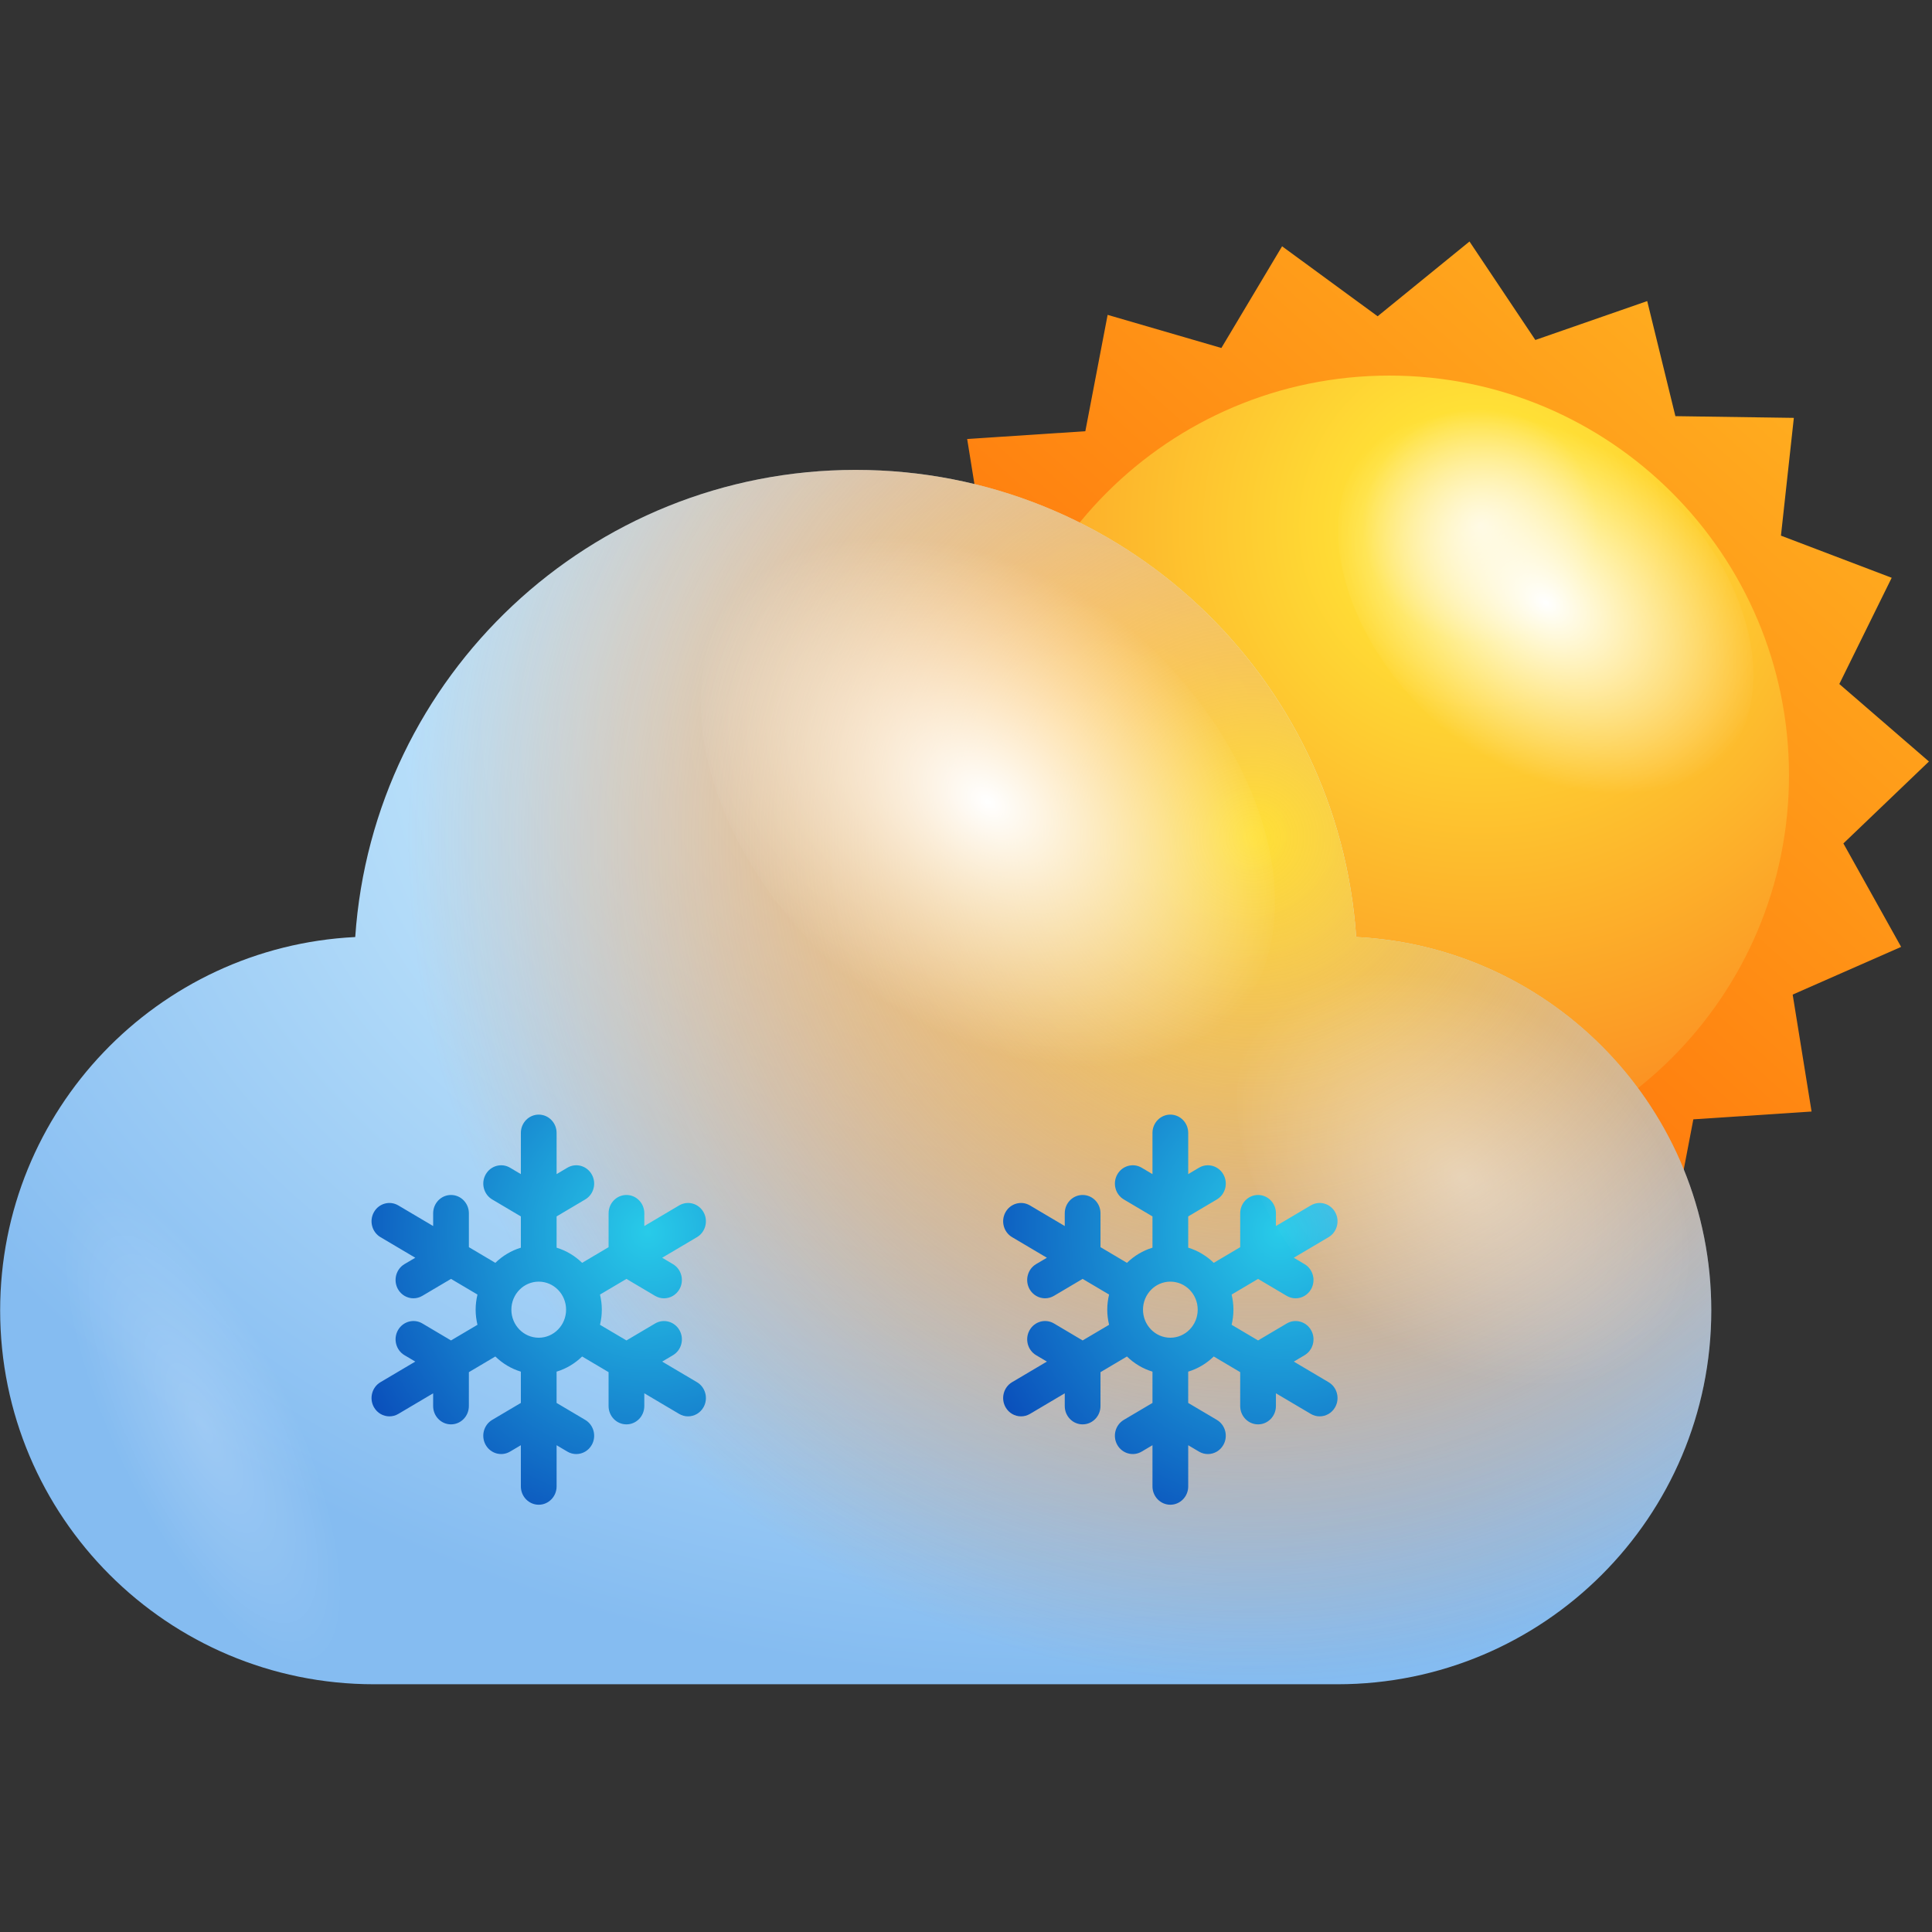 <svg width="104" height="104" viewBox="0 0 104 104" fill="none" xmlns="http://www.w3.org/2000/svg">
<rect x="0" y="0" width="104" height="104" fill="#333333" stroke="none"/>
<path d="M97.517 59.834L91.153 60.254L89.954 66.518L83.831 64.732L80.564 70.209L75.42 66.439L70.476 70.467L66.932 65.166L60.909 67.258L59.392 61.064L53.016 60.971L53.708 54.631L47.749 52.363L50.568 46.645L45.744 42.475L50.35 38.062L47.242 32.496L53.078 29.926L52.063 23.631L58.424 23.213L59.624 16.949L65.747 18.732L69.015 13.258L74.158 17.025L79.103 13L82.648 18.301L88.67 16.207L90.187 22.402L96.563 22.494L95.869 28.834L101.83 31.102L99.011 36.82L103.835 40.992L99.23 45.402L102.338 50.971L96.5 53.539L97.517 59.834Z" fill="url(#paint0_linear_1160_11339)"/>
<path d="M74.788 63.246C86.67 63.246 96.302 53.614 96.302 41.732C96.302 29.85 86.67 20.218 74.788 20.218C62.907 20.218 53.274 29.85 53.274 41.732C53.274 53.614 62.907 63.246 74.788 63.246Z" fill="url(#paint1_radial_1160_11339)"/>
<path d="M78.066 39.52C72.587 35.075 70.447 28.307 73.287 24.401C76.13 20.495 82.874 20.934 88.356 25.376C93.835 29.821 95.972 36.591 93.132 40.495C90.29 44.4 83.544 43.963 78.066 39.52Z" fill="url(#paint2_radial_1160_11339)"/>
<path opacity="0.4" d="M55.775 46.488C56.502 44.109 60.189 45.093 64.019 48.691C67.847 52.287 70.362 57.127 69.639 59.511C68.915 61.888 65.224 60.904 61.394 57.308C57.567 53.711 55.051 48.865 55.775 46.488Z" fill="url(#paint3_radial_1160_11339)"/>
<path d="M73.004 50.441C72.045 36.394 60.353 25.295 46.063 25.295C31.772 25.295 20.081 36.395 19.122 50.441C8.477 50.968 0.008 59.765 0.008 70.539C0.008 81.654 9.019 90.664 20.132 90.664H71.995C83.108 90.664 92.119 81.654 92.119 70.539C92.118 59.766 83.648 50.969 73.004 50.441Z" fill="url(#paint4_radial_1160_11339)"/>
<path d="M73.004 50.441C72.045 36.394 60.353 25.295 46.063 25.295C31.772 25.295 20.081 36.395 19.122 50.441C8.477 50.968 0.008 59.765 0.008 70.539C0.008 81.654 9.019 90.664 20.132 90.664H71.995C83.108 90.664 92.119 81.654 92.119 70.539C92.118 59.766 83.648 50.969 73.004 50.441Z" fill="url(#paint5_radial_1160_11339)"/>
<path d="M37.519 74.404L35.645 73.295L36.225 72.952C36.685 72.68 36.843 72.077 36.578 71.606C36.312 71.135 35.723 70.972 35.264 71.244L33.722 72.156L32.298 71.314C32.36 71.052 32.396 70.781 32.396 70.5C32.396 70.219 32.36 69.948 32.298 69.686L33.722 68.844L35.263 69.756C35.415 69.845 35.58 69.889 35.743 69.889C36.075 69.889 36.398 69.712 36.577 69.395C36.842 68.924 36.685 68.321 36.225 68.048L35.645 67.705L37.519 66.596C37.979 66.324 38.136 65.721 37.871 65.25C37.606 64.778 37.018 64.616 36.557 64.889L34.683 65.998L34.684 65.312C34.684 64.767 34.253 64.326 33.722 64.326C33.191 64.326 32.761 64.767 32.761 65.311L32.76 67.136L31.336 67.979C30.951 67.605 30.483 67.321 29.962 67.163V65.48L31.503 64.567C31.964 64.295 32.121 63.692 31.855 63.221C31.59 62.749 31.001 62.587 30.541 62.859L29.962 63.203V60.985C29.962 60.441 29.531 60 29 60C28.469 60 28.038 60.441 28.038 60.985V63.203L27.458 62.859C26.999 62.587 26.41 62.749 26.144 63.221C25.879 63.692 26.037 64.295 26.496 64.567L28.038 65.48V67.163C27.517 67.321 27.049 67.605 26.664 67.979L25.24 67.135V65.311C25.24 64.767 24.809 64.326 24.278 64.326C23.747 64.326 23.317 64.767 23.317 65.311V65.998L21.443 64.889C20.983 64.616 20.395 64.778 20.129 65.249C19.863 65.721 20.021 66.324 20.481 66.596L22.355 67.705L21.774 68.047C21.315 68.319 21.157 68.923 21.422 69.395C21.6 69.71 21.924 69.888 22.256 69.888C22.419 69.888 22.584 69.845 22.736 69.755L24.278 68.843L25.702 69.686C25.64 69.948 25.604 70.219 25.604 70.5C25.604 70.78 25.64 71.052 25.702 71.314L24.278 72.156L22.737 71.243C22.277 70.971 21.689 71.133 21.423 71.604C21.157 72.075 21.315 72.679 21.775 72.951L22.355 73.294L20.481 74.403C20.021 74.675 19.863 75.278 20.129 75.75C20.307 76.066 20.63 76.243 20.963 76.243C21.126 76.243 21.291 76.201 21.443 76.111L23.316 75.002V75.688C23.316 76.232 23.747 76.674 24.277 76.674C24.808 76.674 25.239 76.233 25.239 75.688L25.24 73.864L26.664 73.02C27.049 73.395 27.517 73.678 28.038 73.836V75.52L26.496 76.432C26.036 76.704 25.878 77.307 26.144 77.779C26.41 78.25 26.998 78.412 27.458 78.139L28.038 77.796V80.014C28.038 80.558 28.469 81 29 81C29.531 81 29.962 80.558 29.962 80.014V77.797L30.541 78.14C30.693 78.23 30.858 78.272 31.021 78.272C31.353 78.272 31.677 78.096 31.855 77.779C32.121 77.308 31.963 76.705 31.503 76.433L29.961 75.52V73.836C30.483 73.678 30.951 73.395 31.336 73.02L32.76 73.863V75.688C32.76 76.233 33.19 76.674 33.722 76.674C34.253 76.674 34.683 76.233 34.683 75.688V75.001L36.557 76.11C36.709 76.2 36.874 76.243 37.037 76.243C37.37 76.243 37.694 76.066 37.871 75.75C38.136 75.279 37.979 74.676 37.519 74.404ZM29 72.01C28.188 72.01 27.527 71.333 27.527 70.5C27.527 69.668 28.188 68.991 29 68.991C29.812 68.991 30.473 69.668 30.473 70.5C30.473 71.333 29.812 72.01 29 72.01Z" fill="url(#paint6_radial_1160_11339)"/>
<path d="M71.519 74.404L69.645 73.295L70.225 72.952C70.685 72.68 70.843 72.077 70.578 71.606C70.312 71.135 69.723 70.972 69.264 71.244L67.722 72.156L66.299 71.314C66.36 71.052 66.396 70.781 66.396 70.5C66.396 70.219 66.36 69.948 66.299 69.686L67.722 68.844L69.263 69.756C69.415 69.845 69.58 69.889 69.743 69.889C70.075 69.889 70.398 69.712 70.577 69.395C70.842 68.924 70.685 68.321 70.225 68.048L69.644 67.705L71.519 66.596C71.979 66.324 72.136 65.721 71.871 65.25C71.606 64.778 71.018 64.616 70.558 64.889L68.683 65.998L68.684 65.312C68.684 64.767 68.253 64.326 67.722 64.326C67.191 64.326 66.761 64.767 66.761 65.311L66.76 67.136L65.336 67.979C64.951 67.605 64.483 67.321 63.962 67.163V65.48L65.504 64.567C65.964 64.295 66.121 63.692 65.855 63.221C65.59 62.749 65.001 62.587 64.541 62.859L63.962 63.203V60.985C63.962 60.441 63.531 60 63 60C62.469 60 62.038 60.441 62.038 60.985V63.203L61.458 62.859C60.999 62.587 60.41 62.749 60.144 63.221C59.879 63.692 60.037 64.295 60.496 64.567L62.038 65.48V67.163C61.517 67.321 61.048 67.605 60.664 67.979L59.24 67.135V65.311C59.24 64.767 58.809 64.326 58.278 64.326C57.746 64.326 57.316 64.767 57.316 65.311V65.998L55.443 64.889C54.983 64.616 54.395 64.778 54.129 65.249C53.863 65.721 54.021 66.324 54.481 66.596L56.355 67.705L55.774 68.047C55.315 68.319 55.157 68.923 55.422 69.395C55.6 69.71 55.924 69.888 56.256 69.888C56.419 69.888 56.584 69.845 56.736 69.755L58.278 68.843L59.702 69.686C59.64 69.948 59.604 70.219 59.604 70.5C59.604 70.78 59.64 71.052 59.702 71.314L58.278 72.156L56.737 71.243C56.277 70.971 55.689 71.133 55.423 71.604C55.157 72.075 55.315 72.679 55.775 72.951L56.355 73.294L54.481 74.403C54.021 74.675 53.863 75.278 54.129 75.75C54.307 76.066 54.63 76.243 54.963 76.243C55.126 76.243 55.291 76.201 55.443 76.111L57.316 75.002V75.688C57.316 76.232 57.746 76.674 58.277 76.674C58.808 76.674 59.239 76.233 59.239 75.688L59.24 73.864L60.664 73.02C61.048 73.395 61.517 73.678 62.038 73.836V75.52L60.496 76.432C60.036 76.704 59.878 77.307 60.144 77.779C60.41 78.25 60.998 78.412 61.458 78.139L62.038 77.796V80.014C62.038 80.558 62.469 81 63 81C63.531 81 63.962 80.558 63.962 80.014V77.797L64.541 78.14C64.693 78.23 64.858 78.272 65.021 78.272C65.353 78.272 65.677 78.096 65.855 77.779C66.121 77.308 65.963 76.705 65.504 76.433L63.961 75.52V73.836C64.483 73.678 64.951 73.395 65.336 73.02L66.76 73.863V75.688C66.76 76.233 67.19 76.674 67.722 76.674C68.253 76.674 68.683 76.233 68.683 75.688V75.001L70.558 76.11C70.709 76.2 70.874 76.243 71.037 76.243C71.37 76.243 71.694 76.066 71.871 75.75C72.136 75.279 71.979 74.676 71.519 74.404ZM63 72.01C62.188 72.01 61.528 71.333 61.528 70.5C61.528 69.668 62.188 68.991 63 68.991C63.812 68.991 64.473 69.668 64.473 70.5C64.473 71.333 63.812 72.01 63 72.01Z" fill="url(#paint7_radial_1160_11339)"/>
<path d="M46.065 52.945C38.49 46.799 35.53 37.441 39.458 32.043C43.388 26.641 52.715 27.248 60.293 33.389C67.867 39.535 70.821 48.897 66.897 54.293C62.965 59.695 53.639 59.088 46.065 52.945Z" fill="url(#paint8_radial_1160_11339)"/>
<path opacity="0.4" d="M73.146 71.111C67.193 66.279 64.868 58.926 67.954 54.681C71.042 50.437 78.372 50.915 84.328 55.742C90.28 60.57 92.602 67.928 89.518 72.168C86.427 76.414 79.098 75.937 73.146 71.111Z" fill="url(#paint9_radial_1160_11339)"/>
<path opacity="0.2" d="M14.396 71.785C10.002 64.931 4.9 61.633 2.989 64.412C1.086 67.189 3.098 75.002 7.489 81.857C11.885 88.711 16.991 92.011 18.897 89.23C20.801 86.445 18.789 78.641 14.396 71.785Z" fill="url(#paint10_radial_1160_11339)"/>
<defs>
<linearGradient id="paint0_linear_1160_11339" x1="101.273" y1="12.138" x2="50.223" y2="69.185" gradientUnits="userSpaceOnUse">
<stop stop-color="#FFBA24"/>
<stop offset="1" stop-color="#FF5500"/>
</linearGradient>
<radialGradient id="paint1_radial_1160_11339" cx="0" cy="0" r="1" gradientUnits="userSpaceOnUse" gradientTransform="translate(79.709 28.244) rotate(180) scale(40.841 40.841)">
<stop stop-color="#FFF4C3"/>
<stop offset="0.156" stop-color="#FFE036"/>
<stop offset="1" stop-color="#FA761C"/>
</radialGradient>
<radialGradient id="paint2_radial_1160_11339" cx="0" cy="0" r="1" gradientUnits="userSpaceOnUse" gradientTransform="translate(83.211 32.447) rotate(126.035) scale(8.746 12.758)">
<stop stop-color="white"/>
<stop offset="1" stop-color="white" stop-opacity="0"/>
</radialGradient>
<radialGradient id="paint3_radial_1160_11339" cx="0" cy="0" r="1" gradientUnits="userSpaceOnUse" gradientTransform="translate(62.706 53.001) rotate(-136.79) scale(9.51 4.039)">
<stop stop-color="white"/>
<stop offset="1" stop-color="white" stop-opacity="0"/>
</radialGradient>
<radialGradient id="paint4_radial_1160_11339" cx="0" cy="0" r="1" gradientUnits="userSpaceOnUse" gradientTransform="translate(57.677 39.071) rotate(180) scale(70.258 51.323)">
<stop stop-color="white"/>
<stop offset="0.198" stop-color="#D5F3FF"/>
<stop offset="1" stop-color="#85BCF1"/>
</radialGradient>
<radialGradient id="paint5_radial_1160_11339" cx="0" cy="0" r="1" gradientUnits="userSpaceOnUse" gradientTransform="translate(67.633 44.964) scale(59.727 59.727)">
<stop stop-color="#FFE036"/>
<stop offset="0.005" stop-color="#FFDF36" stop-opacity="0.993"/>
<stop offset="0.162" stop-color="#FDB92C" stop-opacity="0.789"/>
<stop offset="0.319" stop-color="#FC9C25" stop-opacity="0.585"/>
<stop offset="0.473" stop-color="#FB8720" stop-opacity="0.384"/>
<stop offset="0.625" stop-color="#FA7A1D" stop-opacity="0.188"/>
<stop offset="0.769" stop-color="#FA761C" stop-opacity="0"/>
</radialGradient>
<radialGradient id="paint6_radial_1160_11339" cx="0" cy="0" r="1" gradientUnits="userSpaceOnUse" gradientTransform="translate(34.876 66.311) scale(17.472 17.909)">
<stop stop-color="#28CBE9"/>
<stop offset="1" stop-color="#0A4FBB"/>
</radialGradient>
<radialGradient id="paint7_radial_1160_11339" cx="0" cy="0" r="1" gradientUnits="userSpaceOnUse" gradientTransform="translate(68.876 66.311) scale(17.472 17.909)">
<stop stop-color="#28CBE9"/>
<stop offset="1" stop-color="#0A4FBB"/>
</radialGradient>
<radialGradient id="paint8_radial_1160_11339" cx="0" cy="0" r="1" gradientUnits="userSpaceOnUse" gradientTransform="translate(53.178 43.166) rotate(126.034) scale(12.092 17.64)">
<stop stop-color="white"/>
<stop offset="1" stop-color="white" stop-opacity="0"/>
</radialGradient>
<radialGradient id="paint9_radial_1160_11339" cx="0" cy="0" r="1" gradientUnits="userSpaceOnUse" gradientTransform="translate(78.735 63.425) rotate(126.034) scale(9.503 13.863)">
<stop stop-color="white"/>
<stop offset="1" stop-color="white" stop-opacity="0"/>
</radialGradient>
<radialGradient id="paint10_radial_1160_11339" cx="0" cy="0" r="1" gradientUnits="userSpaceOnUse" gradientTransform="translate(10.938 76.811) rotate(-25.709) scale(4.871 14.18)">
<stop stop-color="white"/>
<stop offset="1" stop-color="white" stop-opacity="0"/>
</radialGradient>
</defs>
</svg>
